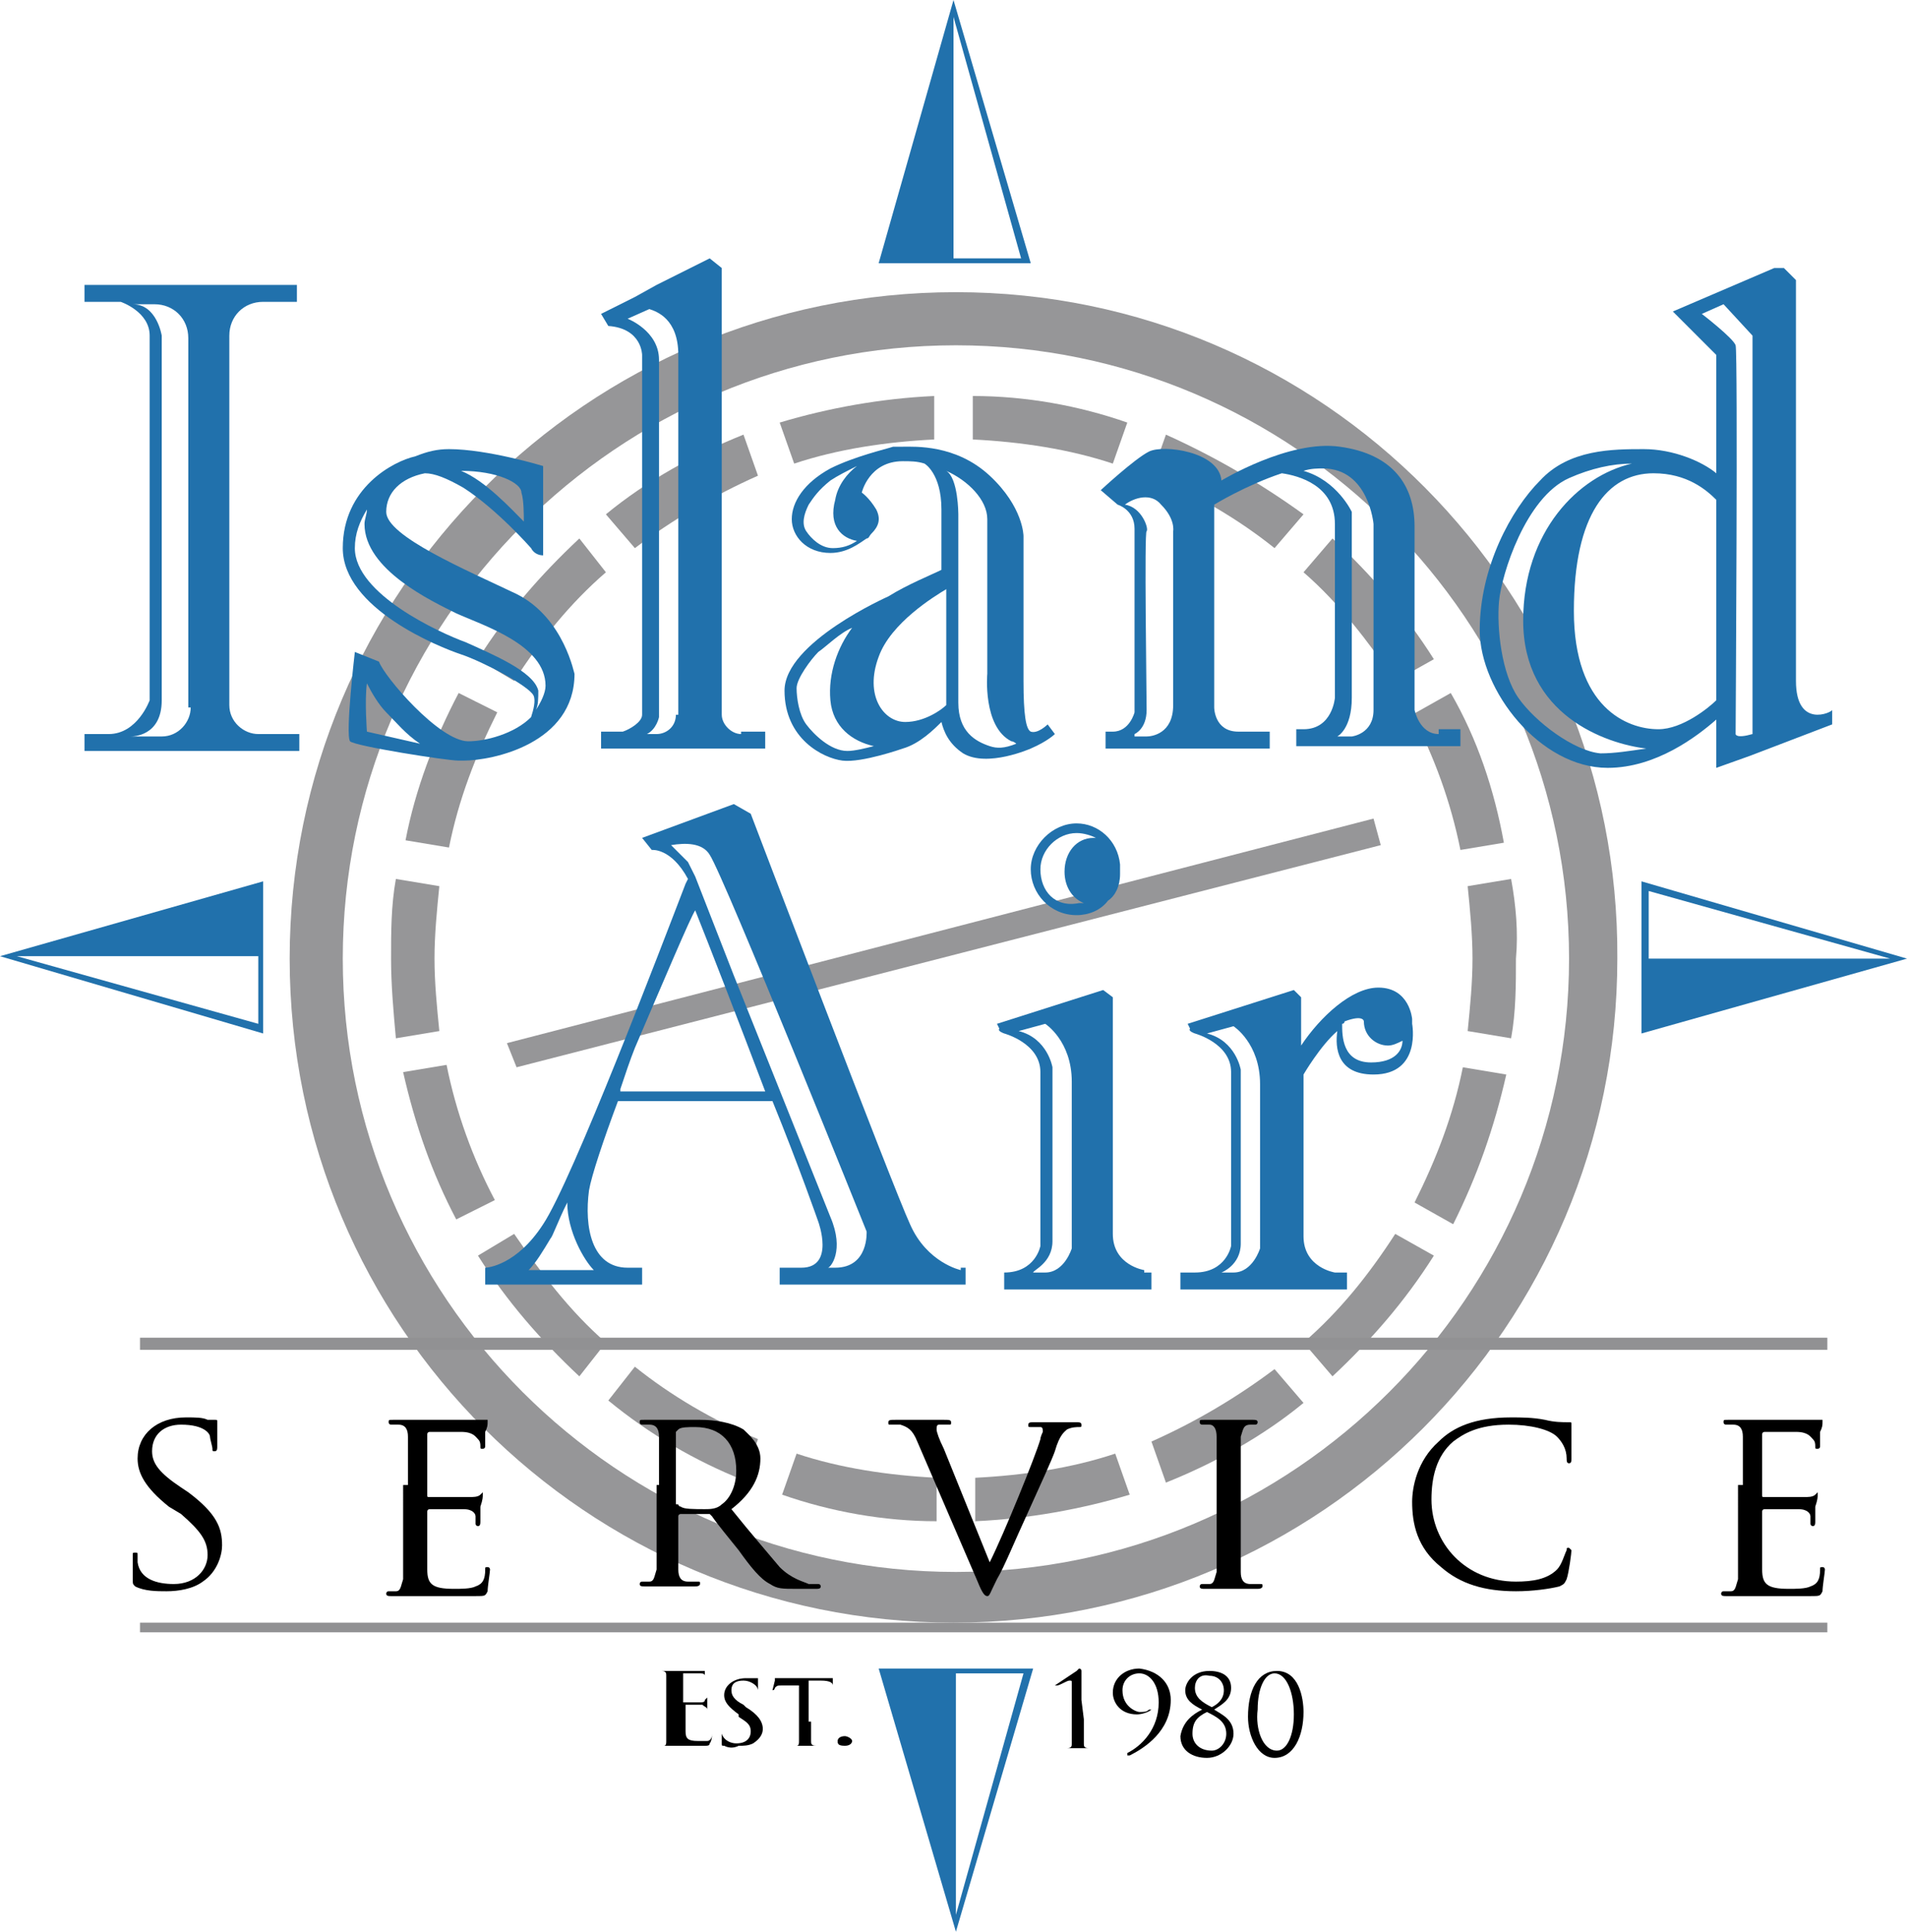 <?xml version="1.0" encoding="utf-8"?>
<!-- Generator: Adobe Illustrator 25.4.1, SVG Export Plug-In . SVG Version: 6.00 Build 0)  -->
<svg version="1.1" id="Layer_1" xmlns="http://www.w3.org/2000/svg" xmlns:xlink="http://www.w3.org/1999/xlink" x="0px" y="0px"
	 viewBox="0 0 79 80" style="enable-background:new 0 0 79 80;" xml:space="preserve">
<style type="text/css">
	.eda2d9cd{fill:#969698;}
	.pb38471e{fill:#919193;}
	.c772f7f5{fill:#2171AC;}
</style>
<g>
	<polygon class="eda2d9cd" points="21,43.2 21.4,44.2 57.2,35 56.9,33.9 	"/>
	<path class="eda2d9cd" d="M39.6,12.1C24.3,12.1,12,24.5,12,39.7c0,15.2,12.3,27.5,27.5,27.5c15.2,0,27.5-12.3,27.5-27.5
		C67.1,24.5,54.8,12.1,39.6,12.1z M39.6,65.1c-14,0-25.4-11.4-25.4-25.4s11.4-25.4,25.4-25.4c14,0,25.4,11.4,25.4,25.4
		S53.6,65.1,39.6,65.1z"/>
	<path class="eda2d9cd" d="M57.8,51.1c-1.1,1.7-2.3,3.2-3.8,4.5l1.2,1.4c1.6-1.5,3-3.1,4.2-5L57.8,51.1z"/>
	<path class="eda2d9cd" d="M40.3,18.2c2,0.1,4,0.4,5.8,1l0.6-1.7c-2-0.7-4.2-1.1-6.4-1.1V18.2z"/>
	<path class="eda2d9cd" d="M48.3,18l-0.6,1.7c1.9,0.8,3.6,1.8,5.1,3l1.2-1.4C52.2,20,50.3,18.9,48.3,18z"/>
	<path class="eda2d9cd" d="M26.3,22.7c1.6-1.2,3.3-2.2,5.1-3L30.8,18c-2,0.8-4,1.9-5.7,3.3L26.3,22.7z"/>
	<path class="eda2d9cd" d="M54,23.7c1.5,1.3,2.7,2.9,3.8,4.5l1.6-0.9c-1.2-1.9-2.6-3.5-4.2-5L54,23.7z"/>
	<path class="eda2d9cd" d="M62.4,44.5l-1.8-0.3c-0.4,2-1.1,3.8-2,5.6l1.6,0.9C61.2,48.7,61.9,46.7,62.4,44.5z"/>
	<path class="eda2d9cd" d="M30.8,61.3l0.6-1.7c-1.9-0.8-3.6-1.8-5.1-3L25.2,58C26.9,59.4,28.8,60.5,30.8,61.3z"/>
	<path class="eda2d9cd" d="M60.1,28.7l-1.6,0.9c0.9,1.7,1.6,3.6,2,5.6l1.8-0.3C61.9,32.7,61.2,30.6,60.1,28.7z"/>
	<path class="eda2d9cd" d="M62.6,36.4l-1.8,0.3c0.1,1,0.2,2,0.2,3c0,1-0.1,2-0.2,3l1.8,0.3c0.2-1.1,0.2-2.2,0.2-3.3
		C62.9,38.6,62.8,37.5,62.6,36.4z"/>
	<path class="eda2d9cd" d="M32.9,19.2c1.8-0.6,3.8-0.9,5.8-1v-1.8c-2.2,0.1-4.4,0.5-6.4,1.1L32.9,19.2z"/>
	<path class="eda2d9cd" d="M19,28.7c-1,1.9-1.8,4-2.2,6.1l1.8,0.3c0.4-2,1.1-3.8,2-5.6L19,28.7z"/>
	<path class="eda2d9cd" d="M20.5,49.7c-0.9-1.7-1.6-3.6-2-5.6l-1.8,0.3c0.5,2.2,1.2,4.2,2.2,6.1L20.5,49.7z"/>
	<path class="eda2d9cd" d="M38.8,61.2c-2-0.1-4-0.4-5.8-1l-0.6,1.7c2,0.7,4.2,1.1,6.4,1.1V61.2z"/>
	<path class="eda2d9cd" d="M18,39.7c0-1,0.1-2,0.2-3l-1.8-0.3c-0.2,1.1-0.2,2.2-0.2,3.3c0,1.1,0.1,2.2,0.2,3.3l1.8-0.3
		C18.1,41.7,18,40.7,18,39.7z"/>
	<path class="eda2d9cd" d="M25.1,55.6c-1.5-1.3-2.7-2.9-3.8-4.5L19.8,52c1.2,1.9,2.6,3.5,4.2,5L25.1,55.6z"/>
	<path class="eda2d9cd" d="M21.3,28.2c1.1-1.7,2.3-3.2,3.8-4.5L24,22.3c-1.6,1.5-3,3.1-4.2,5L21.3,28.2z"/>
	<path class="eda2d9cd" d="M46.2,60.2c-1.8,0.6-3.8,0.9-5.8,1V63c2.2-0.1,4.4-0.5,6.4-1.1L46.2,60.2z"/>
	<path class="eda2d9cd" d="M52.8,56.7c-1.6,1.2-3.3,2.2-5.1,3l0.6,1.7c2-0.8,4-1.9,5.7-3.3L52.8,56.7z"/>
	<rect x="5.8" y="55.4" class="pb38471e" width="69.9" height="0.5"/>
	<rect x="5.8" y="67.2" class="pb38471e" width="69.9" height="0.4"/>
	<path d="M5.6,65.7c-0.1-0.1-0.1-0.1-0.1-0.3c0-0.5,0-0.8,0-1c0-0.1,0-0.1,0.1-0.1c0.1,0,0.1,0,0.1,0.1c0,0.1,0,0.2,0,0.3
		c0.1,0.7,0.8,0.9,1.5,0.9c0.9,0,1.4-0.6,1.4-1.2c0-0.6-0.3-1-1.1-1.7L7,62.4c-1-0.8-1.3-1.4-1.3-2c0-1,0.8-1.7,2-1.7
		c0.4,0,0.7,0,0.9,0.1c0.2,0,0.3,0,0.3,0c0.1,0,0.1,0,0.1,0.1c0,0,0,0.3,0,1c0,0.1,0,0.2-0.1,0.2c-0.1,0-0.1,0-0.1-0.1
		c0-0.1-0.1-0.4-0.1-0.5S8.5,59,7.5,59c-0.7,0-1.2,0.4-1.2,1.1c0,0.5,0.3,0.9,1.2,1.5l0.3,0.2C9,62.7,9.2,63.3,9.2,64
		c0,0.4-0.2,1.1-0.8,1.5c-0.4,0.3-1,0.4-1.5,0.4C6.5,65.9,6,65.9,5.6,65.7z"/>
	<path d="M16.9,61.5c0-1.4,0-1.7,0-2c0-0.3-0.1-0.5-0.4-0.5c-0.1,0-0.2,0-0.3,0c0,0-0.1,0-0.1-0.1c0-0.1,0-0.1,0.2-0.1
		c0.2,0,0.5,0,0.7,0l0.4,0c0.1,0,2,0,2.3,0c0.2,0,0.3,0,0.4,0c0,0,0.1,0,0.1,0c0,0,0,0,0,0.1c0,0.1,0,0.2-0.1,0.4c0,0.1,0,0.5,0,0.6
		c0,0,0,0.1-0.1,0.1c-0.1,0-0.1,0-0.1-0.1c0-0.1,0-0.2-0.1-0.3c-0.1-0.1-0.2-0.3-0.7-0.3c-0.2,0-1.2,0-1.3,0c0,0-0.1,0-0.1,0.1v2.5
		c0,0.1,0,0.1,0.1,0.1c0.1,0,1.3,0,1.6,0c0.2,0,0.4,0,0.5-0.1c0.1-0.1,0.1-0.1,0.1-0.1c0,0,0,0,0,0.1c0,0.1,0,0.2-0.1,0.5
		c0,0.2,0,0.5,0,0.6c0,0.1,0,0.2-0.1,0.2c0,0-0.1,0-0.1-0.1c0-0.1,0-0.2,0-0.3c0-0.1-0.1-0.3-0.5-0.3c-0.3,0-1.2,0-1.4,0
		c0,0-0.1,0-0.1,0.1v0.8c0,0.3,0,1.4,0,1.6c0,0.6,0.2,0.8,1.1,0.8c0.3,0,0.7,0,0.9-0.1c0.3-0.1,0.4-0.3,0.4-0.7c0-0.1,0-0.1,0.1-0.1
		c0.1,0,0.1,0.1,0.1,0.1c0,0.1-0.1,0.7-0.1,0.9c-0.1,0.2-0.1,0.2-0.5,0.2c-0.7,0-1.3,0-1.7,0c-0.4,0-0.6,0-0.8,0c0,0-0.2,0-0.4,0
		c-0.2,0-0.4,0-0.6,0c-0.1,0-0.2,0-0.2-0.1c0,0,0-0.1,0.1-0.1c0.1,0,0.2,0,0.3,0c0.2,0,0.2-0.2,0.3-0.5c0-0.4,0-1.1,0-2V61.5z"/>
	<path d="M27.3,61.5c0-1.4,0-1.7,0-2c0-0.3-0.1-0.5-0.4-0.5c-0.1,0-0.2,0-0.3,0c0,0-0.1,0-0.1-0.1c0-0.1,0-0.1,0.2-0.1
		c0.4,0,1.1,0,1.1,0c0.1,0,0.9,0,1.2,0c0.6,0,1.3,0.1,1.8,0.4c0.2,0.2,0.7,0.6,0.7,1.2c0,0.7-0.3,1.4-1.2,2.1c0.8,1,1.5,1.8,2,2.4
		c0.5,0.5,1,0.6,1.2,0.7c0.2,0,0.3,0,0.4,0c0,0,0.1,0,0.1,0.1c0,0.1-0.1,0.1-0.2,0.1H33c-0.6,0-0.8,0-1.1-0.2
		c-0.4-0.2-0.8-0.7-1.3-1.4c-0.4-0.5-0.9-1.1-1.1-1.4c0,0-0.1-0.1-0.1-0.1l-1.2,0c0,0-0.1,0-0.1,0.1v0.2c0,0.9,0,1.6,0,2
		c0,0.3,0.1,0.5,0.4,0.5c0.1,0,0.4,0,0.4,0c0.1,0,0.1,0,0.1,0.1c0,0,0,0.1-0.2,0.1c-0.5,0-1.2,0-1.2,0c0,0-0.6,0-0.9,0
		c-0.1,0-0.2,0-0.2-0.1c0,0,0-0.1,0.1-0.1c0.1,0,0.2,0,0.3,0c0.2,0,0.2-0.2,0.3-0.5c0-0.4,0-1.1,0-2V61.5z M28.1,62.3
		c0,0,0,0.1,0.1,0.1c0.1,0.1,0.6,0.1,1,0.1c0.2,0,0.5,0,0.7-0.2c0.3-0.2,0.6-0.7,0.6-1.4c0-1.1-0.6-1.8-1.7-1.8
		c-0.3,0-0.6,0-0.7,0.1c0,0-0.1,0.1-0.1,0.1V62.3z"/>
	<path d="M41,64.7c0.6-1.2,1.9-4.4,2.1-5.1c0-0.1,0.1-0.3,0.1-0.3c0-0.1,0-0.2-0.1-0.2c-0.1,0-0.3,0-0.4,0c-0.1,0-0.1,0-0.1-0.1
		c0-0.1,0.1-0.1,0.2-0.1c0.4,0,0.8,0,1,0c0.1,0,0.5,0,0.8,0c0.1,0,0.2,0,0.2,0.1s0,0.1-0.1,0.1c-0.1,0-0.3,0-0.5,0.1
		c-0.1,0.1-0.3,0.2-0.5,0.9c-0.1,0.3-0.6,1.4-1.1,2.5c-0.6,1.3-1,2.3-1.3,2.8c-0.3,0.6-0.3,0.7-0.4,0.7c-0.1,0-0.2-0.1-0.4-0.6
		L38,59.7c-0.2-0.5-0.4-0.6-0.7-0.7c-0.1,0-0.3,0-0.4,0s-0.1,0-0.1-0.1c0-0.1,0.1-0.1,0.3-0.1c0.5,0,1,0,1.1,0c0.1,0,0.5,0,0.9,0
		c0.2,0,0.3,0,0.3,0.1s0,0.1-0.1,0.1c-0.1,0-0.3,0-0.4,0c-0.1,0-0.1,0.1-0.1,0.2c0,0.1,0.1,0.4,0.3,0.8L41,64.7z"/>
	<path d="M51.4,63.1c0,0.9,0,1.6,0,2c0,0.3,0.1,0.5,0.4,0.5c0.1,0,0.4,0,0.4,0c0.1,0,0.1,0,0.1,0.1c0,0,0,0.1-0.2,0.1
		c-0.5,0-1.2,0-1.2,0c0,0-0.7,0-1,0c-0.1,0-0.2,0-0.2-0.1c0,0,0-0.1,0.1-0.1c0.1,0,0.2,0,0.3,0c0.2,0,0.2-0.2,0.3-0.5
		c0-0.4,0-1.1,0-2v-1.6c0-1.4,0-1.7,0-2c0-0.3-0.1-0.5-0.3-0.5c-0.1,0-0.2,0-0.3,0c0,0-0.1,0-0.1-0.1c0-0.1,0-0.1,0.2-0.1
		c0.3,0,0.9,0,1,0c0,0,0.7,0,1,0c0.1,0,0.2,0,0.2,0.1c0,0,0,0.1-0.1,0.1c-0.1,0-0.1,0-0.2,0c-0.3,0-0.3,0.2-0.4,0.5c0,0.3,0,0.6,0,2
		V63.1z"/>
	<path d="M59.7,64.9c-1-0.8-1.2-1.8-1.2-2.7c0-0.6,0.2-1.7,1.1-2.5c0.6-0.6,1.5-1,3-1c0.4,0,0.9,0,1.4,0.1c0.4,0.1,0.7,0.1,1,0.1
		c0.1,0,0.1,0,0.1,0.1c0,0.1,0,0.2,0,0.5c0,0.3,0,0.8,0,0.9c0,0.1,0,0.2-0.1,0.2c-0.1,0-0.1-0.1-0.1-0.2c0-0.4-0.2-0.7-0.4-0.9
		c-0.3-0.3-1.1-0.5-2-0.5c-1.3,0-1.9,0.4-2.3,0.7c-0.7,0.6-0.9,1.5-0.9,2.4c0,1.8,1.4,3.4,3.5,3.4c0.7,0,1.3-0.1,1.7-0.5
		c0.2-0.2,0.3-0.6,0.4-0.8c0-0.1,0-0.1,0.1-0.1c0,0,0.1,0.1,0.1,0.1c0,0.1-0.1,0.9-0.2,1.2c-0.1,0.2-0.1,0.2-0.3,0.3
		c-0.4,0.1-1.1,0.2-1.8,0.2C61.5,65.9,60.5,65.6,59.7,64.9z"/>
	<path d="M72.2,61.5c0-1.4,0-1.7,0-2c0-0.3-0.1-0.5-0.4-0.5c-0.1,0-0.2,0-0.3,0c0,0-0.1,0-0.1-0.1c0-0.1,0-0.1,0.2-0.1
		c0.2,0,0.5,0,0.7,0l0.4,0c0.1,0,2,0,2.3,0c0.2,0,0.3,0,0.4,0c0,0,0.1,0,0.1,0c0,0,0,0,0,0.1c0,0.1,0,0.2-0.1,0.4c0,0.1,0,0.5,0,0.6
		c0,0,0,0.1-0.1,0.1c-0.1,0-0.1,0-0.1-0.1c0-0.1,0-0.2-0.1-0.3c-0.1-0.1-0.2-0.3-0.7-0.3c-0.2,0-1.2,0-1.3,0c0,0-0.1,0-0.1,0.1v2.5
		c0,0.1,0,0.1,0.1,0.1c0.1,0,1.3,0,1.6,0c0.2,0,0.4,0,0.5-0.1c0.1-0.1,0.1-0.1,0.1-0.1c0,0,0,0,0,0.1c0,0.1,0,0.2-0.1,0.5
		c0,0.2,0,0.5,0,0.6c0,0.1,0,0.2-0.1,0.2c0,0-0.1,0-0.1-0.1c0-0.1,0-0.2,0-0.3c0-0.1-0.1-0.3-0.5-0.3c-0.3,0-1.2,0-1.4,0
		c0,0-0.1,0-0.1,0.1v0.8c0,0.3,0,1.4,0,1.6c0,0.6,0.2,0.8,1.1,0.8c0.3,0,0.7,0,0.9-0.1c0.3-0.1,0.4-0.3,0.4-0.7c0-0.1,0-0.1,0.1-0.1
		c0.1,0,0.1,0.1,0.1,0.1c0,0.1-0.1,0.7-0.1,0.9c-0.1,0.2-0.1,0.2-0.5,0.2c-0.7,0-1.3,0-1.7,0c-0.4,0-0.6,0-0.8,0c0,0-0.2,0-0.4,0
		c-0.2,0-0.4,0-0.6,0c-0.1,0-0.2,0-0.2-0.1c0,0,0-0.1,0.1-0.1c0.1,0,0.2,0,0.3,0c0.2,0,0.2-0.2,0.3-0.5c0-0.4,0-1.1,0-2V61.5z"/>
	<g>
		<path d="M27.6,70.3c0-0.7,0-0.8,0-0.9c0-0.1,0-0.2-0.2-0.2c0,0-0.1,0-0.2,0c0,0,0,0,0,0c0,0,0,0,0.1,0c0.1,0,0.2,0,0.3,0l0.2,0
			c0,0,0.9,0,1.1,0c0.1,0,0.2,0,0.2,0c0,0,0,0,0.1,0c0,0,0,0,0,0c0,0,0,0.1,0,0.2c0,0,0,0.2,0,0.3c0,0,0,0,0,0c0,0,0,0,0-0.1
			c0,0,0-0.1,0-0.2c0-0.1-0.1-0.1-0.3-0.1c-0.1,0-0.6,0-0.6,0c0,0,0,0,0,0v1.2c0,0,0,0,0,0c0.1,0,0.6,0,0.7,0c0.1,0,0.2,0,0.2-0.1
			c0,0,0.1-0.1,0.1-0.1c0,0,0,0,0,0c0,0,0,0.1,0,0.2c0,0.1,0,0.2,0,0.3c0,0,0,0.1,0,0.1c0,0,0,0,0,0c0,0,0-0.1,0-0.1
			c0-0.1-0.1-0.1-0.2-0.2c-0.1,0-0.6,0-0.7,0c0,0,0,0,0,0v0.4c0,0.1,0,0.6,0,0.7c0,0.3,0.1,0.4,0.5,0.4c0.1,0,0.3,0,0.4,0
			c0.1,0,0.2-0.1,0.2-0.3c0,0,0-0.1,0-0.1c0,0,0,0,0,0.1c0,0,0,0.3-0.1,0.4c0,0.1-0.1,0.1-0.2,0.1c-0.3,0-0.6,0-0.8,0
			c-0.2,0-0.3,0-0.4,0c0,0-0.1,0-0.2,0c-0.1,0-0.2,0-0.3,0c-0.1,0-0.1,0-0.1,0c0,0,0,0,0,0c0,0,0.1,0,0.1,0c0.1,0,0.1-0.1,0.1-0.2
			c0-0.2,0-0.5,0-0.9V70.3z"/>
		<path d="M30,72.3c-0.1,0-0.1,0-0.1-0.1c0-0.2,0-0.3,0-0.4c0,0,0-0.1,0-0.1c0,0,0,0,0,0c0,0,0,0.1,0,0.1c0.1,0.3,0.4,0.4,0.6,0.4
			c0.4,0,0.6-0.2,0.6-0.5c0-0.3-0.2-0.4-0.5-0.6L30.6,71c-0.4-0.3-0.6-0.5-0.6-0.8c0-0.4,0.4-0.7,0.9-0.7c0.2,0,0.3,0,0.4,0
			c0.1,0,0.1,0,0.1,0c0,0,0,0,0,0c0,0,0,0.1,0,0.4c0,0.1,0,0.1,0,0.1c0,0,0,0,0,0c0,0,0-0.1-0.1-0.2c0,0-0.2-0.2-0.5-0.2
			c-0.3,0-0.5,0.1-0.5,0.4c0,0.2,0.1,0.4,0.5,0.6l0.1,0.1c0.5,0.3,0.7,0.6,0.7,0.9c0,0.2-0.1,0.4-0.4,0.6c-0.2,0.1-0.4,0.1-0.6,0.1
			C30.4,72.4,30.2,72.4,30,72.3z"/>
		<path d="M33.6,71.3c0,0.4,0,0.6,0,0.8c0,0.1,0,0.2,0.2,0.2c0.1,0,0.1,0,0.2,0c0,0,0,0,0,0c0,0,0,0-0.1,0c-0.2,0-0.5,0-0.5,0
			c0,0-0.3,0-0.4,0c0,0-0.1,0-0.1,0c0,0,0,0,0,0c0,0,0.1,0,0.1,0c0.1,0,0.1-0.1,0.1-0.2c0-0.2,0-0.4,0-0.8v-1.5l-0.6,0
			c-0.3,0-0.3,0-0.4,0.1c0,0.1-0.1,0.1-0.1,0.1c0,0,0,0,0,0c0,0,0,0,0,0c0,0,0.1-0.4,0.1-0.4c0,0,0-0.1,0-0.1c0,0,0.1,0,0.2,0
			c0.1,0,0.3,0,0.3,0h1.5c0.1,0,0.2,0,0.3,0c0.1,0,0.1,0,0.1,0s0,0,0,0c0,0.1,0,0.4,0,0.4c0,0,0,0,0,0s0,0,0-0.1l0,0
			c0-0.1-0.1-0.2-0.5-0.2l-0.5,0V71.3z"/>
		<path d="M34.7,72.1c0-0.1,0.1-0.2,0.3-0.2c0.1,0,0.3,0.1,0.3,0.2c0,0.1-0.1,0.2-0.3,0.2C34.7,72.3,34.7,72.2,34.7,72.1z"/>
	</g>
	<g>
		<path d="M44.9,71.2c0,0.4,0,0.8,0,1c0,0.1,0,0.2,0.2,0.2c0.1,0,0.3,0,0.3,0c0,0,0,0,0,0c0,0,0,0-0.1,0c-0.4,0-0.7,0-0.7,0
			c0,0-0.4,0-0.7,0c-0.1,0-0.1,0-0.1,0c0,0,0,0,0,0c0.1,0,0.3,0,0.4,0c0.2,0,0.2-0.1,0.2-0.2c0-0.2,0-0.6,0-1v-0.8
			c0-0.2,0-0.4,0-0.7c0-0.1,0-0.1-0.1-0.1c-0.1,0-0.4,0.2-0.5,0.2c0,0,0,0-0.1,0c0,0,0,0,0,0c0,0,0,0,0,0l0.9-0.6
			c0,0,0.1-0.1,0.1-0.1c0,0,0.1,0,0.1,0.1c0,0,0,0.5,0,1.2L44.9,71.2z"/>
		<path d="M48.5,70.4c0,1.3-1.1,2-1.7,2.3c0,0-0.1,0-0.1,0c0,0,0,0,0,0c0,0,0,0,0-0.1c0.6-0.3,1.3-1,1.3-2.1c0-0.8-0.4-1.2-0.8-1.2
			c-0.4,0-0.7,0.3-0.7,0.7c0,0.7,0.6,0.9,0.7,0.9c0.2,0,0.3,0,0.4-0.1c0,0,0,0,0.1,0c0,0,0,0,0,0c0,0,0,0,0,0
			c-0.1,0.1-0.4,0.2-0.6,0.2c-0.7,0-1-0.5-1-0.9c0-0.6,0.5-1,1.1-1C48,69.2,48.5,69.7,48.5,70.4z"/>
		<path d="M49.8,70.8c-0.4-0.2-0.7-0.4-0.7-0.8c0-0.3,0.3-0.8,1-0.8c0.5,0,0.9,0.2,0.9,0.7c0,0.5-0.4,0.7-0.7,0.9
			c0.3,0.2,0.8,0.4,0.8,1c0,0.5-0.5,1-1.1,1c-0.6,0-1.1-0.3-1.1-0.9C49,71.3,49.4,71,49.8,70.8z M50.8,71.8c0-0.5-0.4-0.7-0.8-0.9
			c-0.4,0.2-0.6,0.4-0.6,0.9c0,0.4,0.3,0.7,0.8,0.7C50.5,72.5,50.8,72.2,50.8,71.8z M49.5,69.9c0,0.4,0.3,0.6,0.7,0.8
			c0.2-0.1,0.5-0.3,0.5-0.7c0-0.3-0.2-0.6-0.6-0.6C49.7,69.3,49.5,69.6,49.5,69.9z"/>
		<path d="M52.9,69.2c0.9,0,1.1,1.1,1.1,1.7c0,1-0.4,1.9-1.2,1.9c-0.7,0-1.1-0.9-1.1-1.7C51.7,70,52.1,69.2,52.9,69.2z M52.9,72.5
			c0.4,0,0.7-0.6,0.7-1.5c0-0.9-0.3-1.7-0.8-1.7c-0.4,0-0.7,0.6-0.7,1.5C52,71.6,52.3,72.5,52.9,72.5z"/>
	</g>
	<path class="c772f7f5" d="M39.6,69.1H39h-2.6L39.6,80l3.2-10.9H39.6z M39.6,69.3h2.8l-2.8,10V69.3z"/>
	<path class="c772f7f5" d="M10.9,39.6v-0.5v-2.6L0,39.6l10.9,3.2V39.6z M10.7,39.6v2.8l-10-2.8H10.7z"/>
	<path class="c772f7f5" d="M68,39.7v0.5l0,2.6L79,39.7L68,36.5V39.7z M68.3,39.7v-2.8l10,2.8L68.3,39.7z"/>
	<path class="c772f7f5" d="M42.7,10.9L39.5,0l-3.1,10.9l2.6,0h0.5L42.7,10.9z M39.5,0.7l2.8,10l-2.8,0L39.5,0.7z"/>
	<path class="c772f7f5" d="M10.9,12.5h1.4v-0.7H3.5v0.7H5c0,0,1.2,0.4,1.2,1.4c0,1,0,15.1,0,15.1s-0.5,1.4-1.7,1.4H3.5v0.7h8.9v-0.7h-1.7
		c-0.6,0-1.2-0.5-1.2-1.2V13.9C9.5,13.1,10.1,12.5,10.9,12.5z M7.9,29.3c0,0.6-0.5,1.2-1.2,1.2H5.4c0.1,0,1.3,0,1.3-1.5
		c0-1.5,0-15.1,0-15.1s-0.2-1.3-1.2-1.3h0.9c0.8,0,1.4,0.6,1.4,1.4V29.3z"/>
	<path class="c772f7f5" d="M30.7,30.4c-0.4,0-0.8-0.4-0.8-0.8V13.1v-1.3v-0.7l-0.5-0.4l-2.2,1.1l0,0l-0.9,0.5l0,0l0,0L24.9,13l0.3,0.5
		c1.4,0.1,1.4,1.2,1.4,1.2s0,14.5,0,14.9c0,0.3-0.5,0.6-0.8,0.7h-0.9v0.7h3h1.9h1.9v-0.7H30.7z M28,29.6c0,0.5-0.4,0.8-0.8,0.8h-0.4
		c0.4-0.2,0.5-0.7,0.5-0.7s0-13.6,0-14.8s-1.3-1.7-1.3-1.7l0.9-0.4c0.3,0.1,1.2,0.4,1.2,1.9V29.6z"/>
	<path class="c772f7f5" d="M59.6,30.4c-0.8,0-1-1-1-1s0-5.9,0-7.6c0-1.7-0.9-3-3.1-3.3c-2.1-0.3-4.9,1.4-4.9,1.4c-0.1-1.2-2.4-1.5-3-1.2
		c-0.6,0.3-2,1.6-2,1.6l0.7,0.6c0,0,0.7,0.2,0.7,1c0,0.8,0,7.6,0,7.6s-0.2,0.8-0.9,0.8h-0.3v0.7h6.8v-0.7h-1.3c-1,0-1-1-1-1v-8.4
		c0,0,1.3-0.8,2.8-1.3c0.7,0.1,2.2,0.5,2.2,2.1c0,2.1,0,7.2,0,7.2s-0.1,1.3-1.3,1.3h-0.3v0.7h6.8v-0.7H59.6z M47,30.4
		c0,0,0.5-0.2,0.5-1c0-0.8-0.1-7.4,0-7.4c0.1-0.1-0.2-1-0.9-1.1c0.4-0.3,1.1-0.5,1.5,0c0.6,0.6,0.5,1.1,0.5,1.1s0,5.9,0,7.2
		c0,1.2-0.9,1.3-1.1,1.3H47z M54,19.5c0.3-0.1,0.6-0.1,0.8-0.1c1.9,0,2.1,2.3,2.1,2.3s0,6.6,0,7.7c0,1-0.9,1.1-0.9,1.1h0h-0.6
		c0,0,0.6-0.3,0.6-1.6c0-1.2,0-7.7,0-7.7S55.4,19.9,54,19.5z"/>
	<path class="c772f7f5" d="M43.7,30.4L43.4,30c0,0-0.4,0.4-0.7,0.3c-0.2-0.1-0.3-0.7-0.3-2.1c0-1.4,0-6,0-6s0-1.2-1.4-2.5
		c-1.4-1.3-3.1-1.2-3.6-1.2c-0.1,0-0.2,0-0.3,0l0,0c0,0,0,0-0.1,0c0,0,0,0,0,0c-0.3,0.1-1.6,0.4-2.6,0.9c-1.1,0.6-1.6,1.4-1.6,2.1
		c0,0.7,0.6,1.4,1.6,1.4c0.7,0,1.2-0.4,1.5-0.6c0,0,0,0,0,0c0.1,0,0.1-0.1,0.2-0.2c0,0,0,0,0,0l0,0c0.3-0.3,0.4-0.6,0.2-1
		c-0.3-0.5-0.6-0.7-0.6-0.7s0.3-1.3,1.7-1.3c0.3,0,0.6,0,0.9,0.1c0,0,0.7,0.4,0.7,1.9c0,0.5,0,1.4,0,2.5c-0.4,0.2-1.4,0.6-2.2,1.1
		l0,0c0,0-4.3,1.9-4.3,3.9s1.6,2.8,2.4,2.9c0.8,0.1,2.5-0.5,2.5-0.5l0,0c0.7-0.2,1.3-0.8,1.6-1.1c0.1,0.4,0.3,0.9,0.9,1.3
		c1,0.6,2.8-0.2,2.8-0.2l0,0C43.4,30.7,43.7,30.4,43.7,30.4z M34.5,22.7c-0.5,0-0.9-0.4-1.1-0.7c-0.2-0.3-0.1-0.7,0.1-1.1
		c0.2-0.3,0.4-0.6,0.9-1c0.3-0.2,0.7-0.4,1.1-0.6c-0.4,0.3-0.8,0.8-0.9,1.4c-0.3,1.1,0.3,1.6,0.9,1.7C35.2,22.6,34.9,22.7,34.5,22.7
		z M35.1,31.1c-0.7,0-1.4-0.7-1.7-1.1c-0.3-0.4-0.4-1.1-0.4-1.5s0.6-1.2,0.9-1.5c0.3-0.2,0.9-0.8,1.4-1c-0.6,0.8-1,1.9-0.9,3
		c0.1,1.1,0.9,1.7,1.8,1.9C35.8,31,35.4,31.1,35.1,31.1z M37.5,29.9c-0.9,0-1.7-1.1-1.1-2.7c0.5-1.4,2.3-2.5,2.8-2.8
		c0,1.9,0,4.1,0,4.8C39,29.4,38.3,29.9,37.5,29.9z M41,30.9c-0.6-0.2-1.3-0.6-1.3-1.8c0-1.1,0-7.8,0-7.8s0-1.5-0.5-1.8
		c0.9,0.4,1.7,1.2,1.7,2c0,1.3,0,6.4,0,6.4s-0.2,2.2,1,2.8c0.1,0,0.2,0.1,0.2,0.1C41.6,31,41.3,31,41,30.9z"/>
	<path class="c772f7f5" d="M21.4,24.6c-2.1-1-5.4-2.4-5.4-3.4c0-0.8,0.6-1.4,1.6-1.6c0.4,0,0.9,0.2,1.6,0.6c1.4,0.9,2.8,2.5,2.8,2.5v0
		c0.1,0.2,0.3,0.3,0.5,0.3v-3.7c0,0-2.3-0.7-3.9-0.7c-0.5,0-0.9,0.1-1.4,0.3c0,0,0,0,0,0c-0.9,0.2-3,1.3-3,3.8s4,4.1,4.9,4.4
		s2.8,1.3,3,1.7c0.1,0.2,0,0.6-0.1,0.9c-0.7,0.7-1.9,1-2.6,1c-1.2,0-3.5-2.7-3.7-3.3l-1-0.4c0,0-0.4,3.4-0.2,3.7
		c0.2,0.2,4,0.8,4.5,0.8c0,0,0,0,0,0c0.1,0,0.1,0,0.2,0c1.2,0,4.6-0.7,4.6-3.6C23.8,28,23.4,25.6,21.4,24.6z M15.2,30.3
		c0,0-0.1-1.3,0-2c0.2,0.4,0.5,0.9,0.8,1.2c0.4,0.4,0.8,0.9,1.4,1.3L15.2,30.3z M21.6,20.4c0.1,0.3,0.1,0.9,0.1,1.2
		c-0.5-0.5-1.6-1.7-2.6-2.1C20.6,19.5,21.6,20,21.6,20.4z M22.2,29.4c0.1-0.2,0.1-0.5,0.1-0.8c-0.2-0.8-1.9-1.5-3-2
		c-1.1-0.4-4.6-2-4.6-3.9c0-0.6,0.2-1.1,0.5-1.6c0,0.2-0.1,0.4-0.1,0.6c0,1.9,2.8,3.2,3.8,3.7c1.1,0.5,3.7,1.3,3.7,3
		C22.6,28.7,22.4,29.1,22.2,29.4z"/>
	<path class="c772f7f5" d="M74.4,28.2c0-2,0-16.6,0-16.6l-0.5-0.5h-0.4l-4.2,1.8l1.8,1.8v4.9c-0.6-0.5-1.8-1-3-1c-1.3,0-3.1,0-4.3,1.3
		c-1.2,1.2-2.5,3.6-2.5,6.2c0,2.5,2.5,5.7,5.3,5.7c2,0,3.7-1.3,4.5-2v2l1.4-0.5v0l3.4-1.3v-0.6C75.9,29.5,74.4,30.2,74.4,28.2z
		 M66.3,31.2c-1.1-0.1-2.7-1.3-3.4-2.3c-0.7-1-0.9-2.9-0.8-4c0.1-1.1,1.1-4.3,2.9-5.1c0.9-0.4,1.8-0.6,2.6-0.6
		c-2.2,0.5-4.5,2.8-4.5,6.5c0,3.9,3.4,5.1,5.1,5.3C67.5,31.1,66.9,31.2,66.3,31.2z M68.7,30.2c-1.3,0-3.5-0.9-3.5-4.9
		s1.4-5.7,3.3-5.7c1.4,0,2.2,0.7,2.6,1.1V29C70.8,29.3,69.7,30.2,68.7,30.2z M71.9,30.4c0,0,0.1-15.8,0-16.1
		c-0.1-0.3-1.4-1.3-1.4-1.3l0.9-0.4l1.2,1.3v16.5C71.9,30.6,71.9,30.4,71.9,30.4z"/>
	<path class="c772f7f5" d="M39.8,52.6c0,0-1.4-0.3-2.1-1.9c-0.7-1.5-6.6-17-6.6-17l-0.7-0.4l-3.8,1.4l0.4,0.5c0,0,0.8-0.1,1.5,1.2
		l-0.1,0.2c-1,2.6-4.7,12.3-5.9,14.1c-1.1,1.7-2.3,1.8-2.4,1.8h0v0.7h6.5v-0.7h-0.6c-1.5,0-1.8-1.7-1.6-3.2c0.1-0.6,0.6-2.1,1.2-3.7
		H32c1.1,2.7,1.9,5,1.9,5s0.7,1.9-0.7,1.9h-0.9v0.7H40v-0.7H39.8z M24.6,52.6h-2.7c0.3-0.3,0.6-0.8,0.9-1.3c0.1-0.1,0.3-0.7,0.7-1.5
		C23.5,51,24.2,52.2,24.6,52.6z M25.7,45.1c0.2-0.6,0.4-1.2,0.6-1.7c1.2-2.8,2.3-5.4,2.5-5.7c0.6,1.5,1.8,4.6,2.9,7.5H25.7z
		 M34.4,50.4c-0.6-1.5-4-10-4-10l-1.6-4.1c-0.1-0.2-0.2-0.4-0.3-0.6c-0.2-0.2-0.5-0.5-0.7-0.7c0.6-0.1,1.3-0.1,1.6,0.4
		c0.6,0.9,6.5,15.6,6.5,15.6s0.1,1.5-1.3,1.5h-0.3C34.4,52.5,35,51.8,34.4,50.4z"/>
	<path class="c772f7f5" d="M46.4,36.2c0-0.1,0-0.2,0-0.4c-0.1-1-0.9-1.7-1.8-1.7c-1,0-1.9,0.9-1.9,1.9s0.8,1.9,1.9,1.9
		c0.5,0,1-0.2,1.3-0.6C46.2,37.1,46.4,36.7,46.4,36.2z M43.1,36c0-0.8,0.7-1.5,1.5-1.5c0.3,0,0.6,0.1,0.8,0.2c0,0-0.1,0-0.1,0
		c-0.7,0-1.2,0.6-1.2,1.4c0,0.6,0.3,1.1,0.8,1.3c-0.1,0-0.2,0-0.2,0C43.7,37.6,43.1,36.9,43.1,36z"/>
	<path class="c772f7f5" d="M47.4,52.6L47.4,52.6c0,0-1.3-0.2-1.3-1.5c0-1.4,0-9.8,0-9.8L45.7,41l-4.4,1.4l0.1,0.2
		c-0.1,0.1,0.2,0.2,0.2,0.2s1.5,0.4,1.5,1.6c0,1.2,0,7.2,0,7.2s-0.2,1.1-1.5,1.1v0.7h6.1v-0.7H47.4z M43.6,51.4c0-0.9,0-7.2,0-7.2
		s-0.2-1.2-1.4-1.5l1.1-0.3c0,0,1.1,0.7,1.1,2.4c0,1.6,0,6.9,0,6.9s-0.3,1-1.1,1h-0.5C42.8,52.6,43.6,52.3,43.6,51.4z"/>
	<path class="c772f7f5" d="M58.5,42.4c0-0.1,0-0.1,0-0.2h0c0,0-0.1-1.3-1.4-1.3c-1.1,0-2.4,1.2-3.2,2.4c0-1.2,0-2,0-2L53.6,41l-4.4,1.4
		l0.1,0.2c-0.1,0.1,0.2,0.2,0.2,0.2s1.5,0.4,1.5,1.6c0,1.2,0,7.2,0,7.2s-0.2,1.1-1.5,1.1h-0.6v0.7h0.6h6.1h0.2v-0.7h-0.2h-0.3
		c0,0-1.3-0.2-1.3-1.5c0-0.8,0-4.2,0-6.7c0,0,0.7-1.2,1.4-1.8c-0.1,0.7,0,1.8,1.5,1.8C58.9,44.5,58.5,42.4,58.5,42.4z M52.2,51.7
		c0,0-0.3,1-1.1,1h-0.5c0,0,0.8-0.3,0.8-1.2c0-0.9,0-7.2,0-7.2s-0.2-1.2-1.4-1.5l1.1-0.3c0,0,1.1,0.7,1.1,2.4
		C52.2,46.3,52.2,51.7,52.2,51.7z M56.8,44c-1.2,0-1.2-1.1-1.2-1.6c0,0,0.1,0,0.1-0.1c0.8-0.3,0.8,0,0.8,0c0,0.6,0.5,1,1,1
		c0.2,0,0.4-0.1,0.6-0.2C58.1,43.5,57.8,44,56.8,44z"/>
</g>
</svg>
